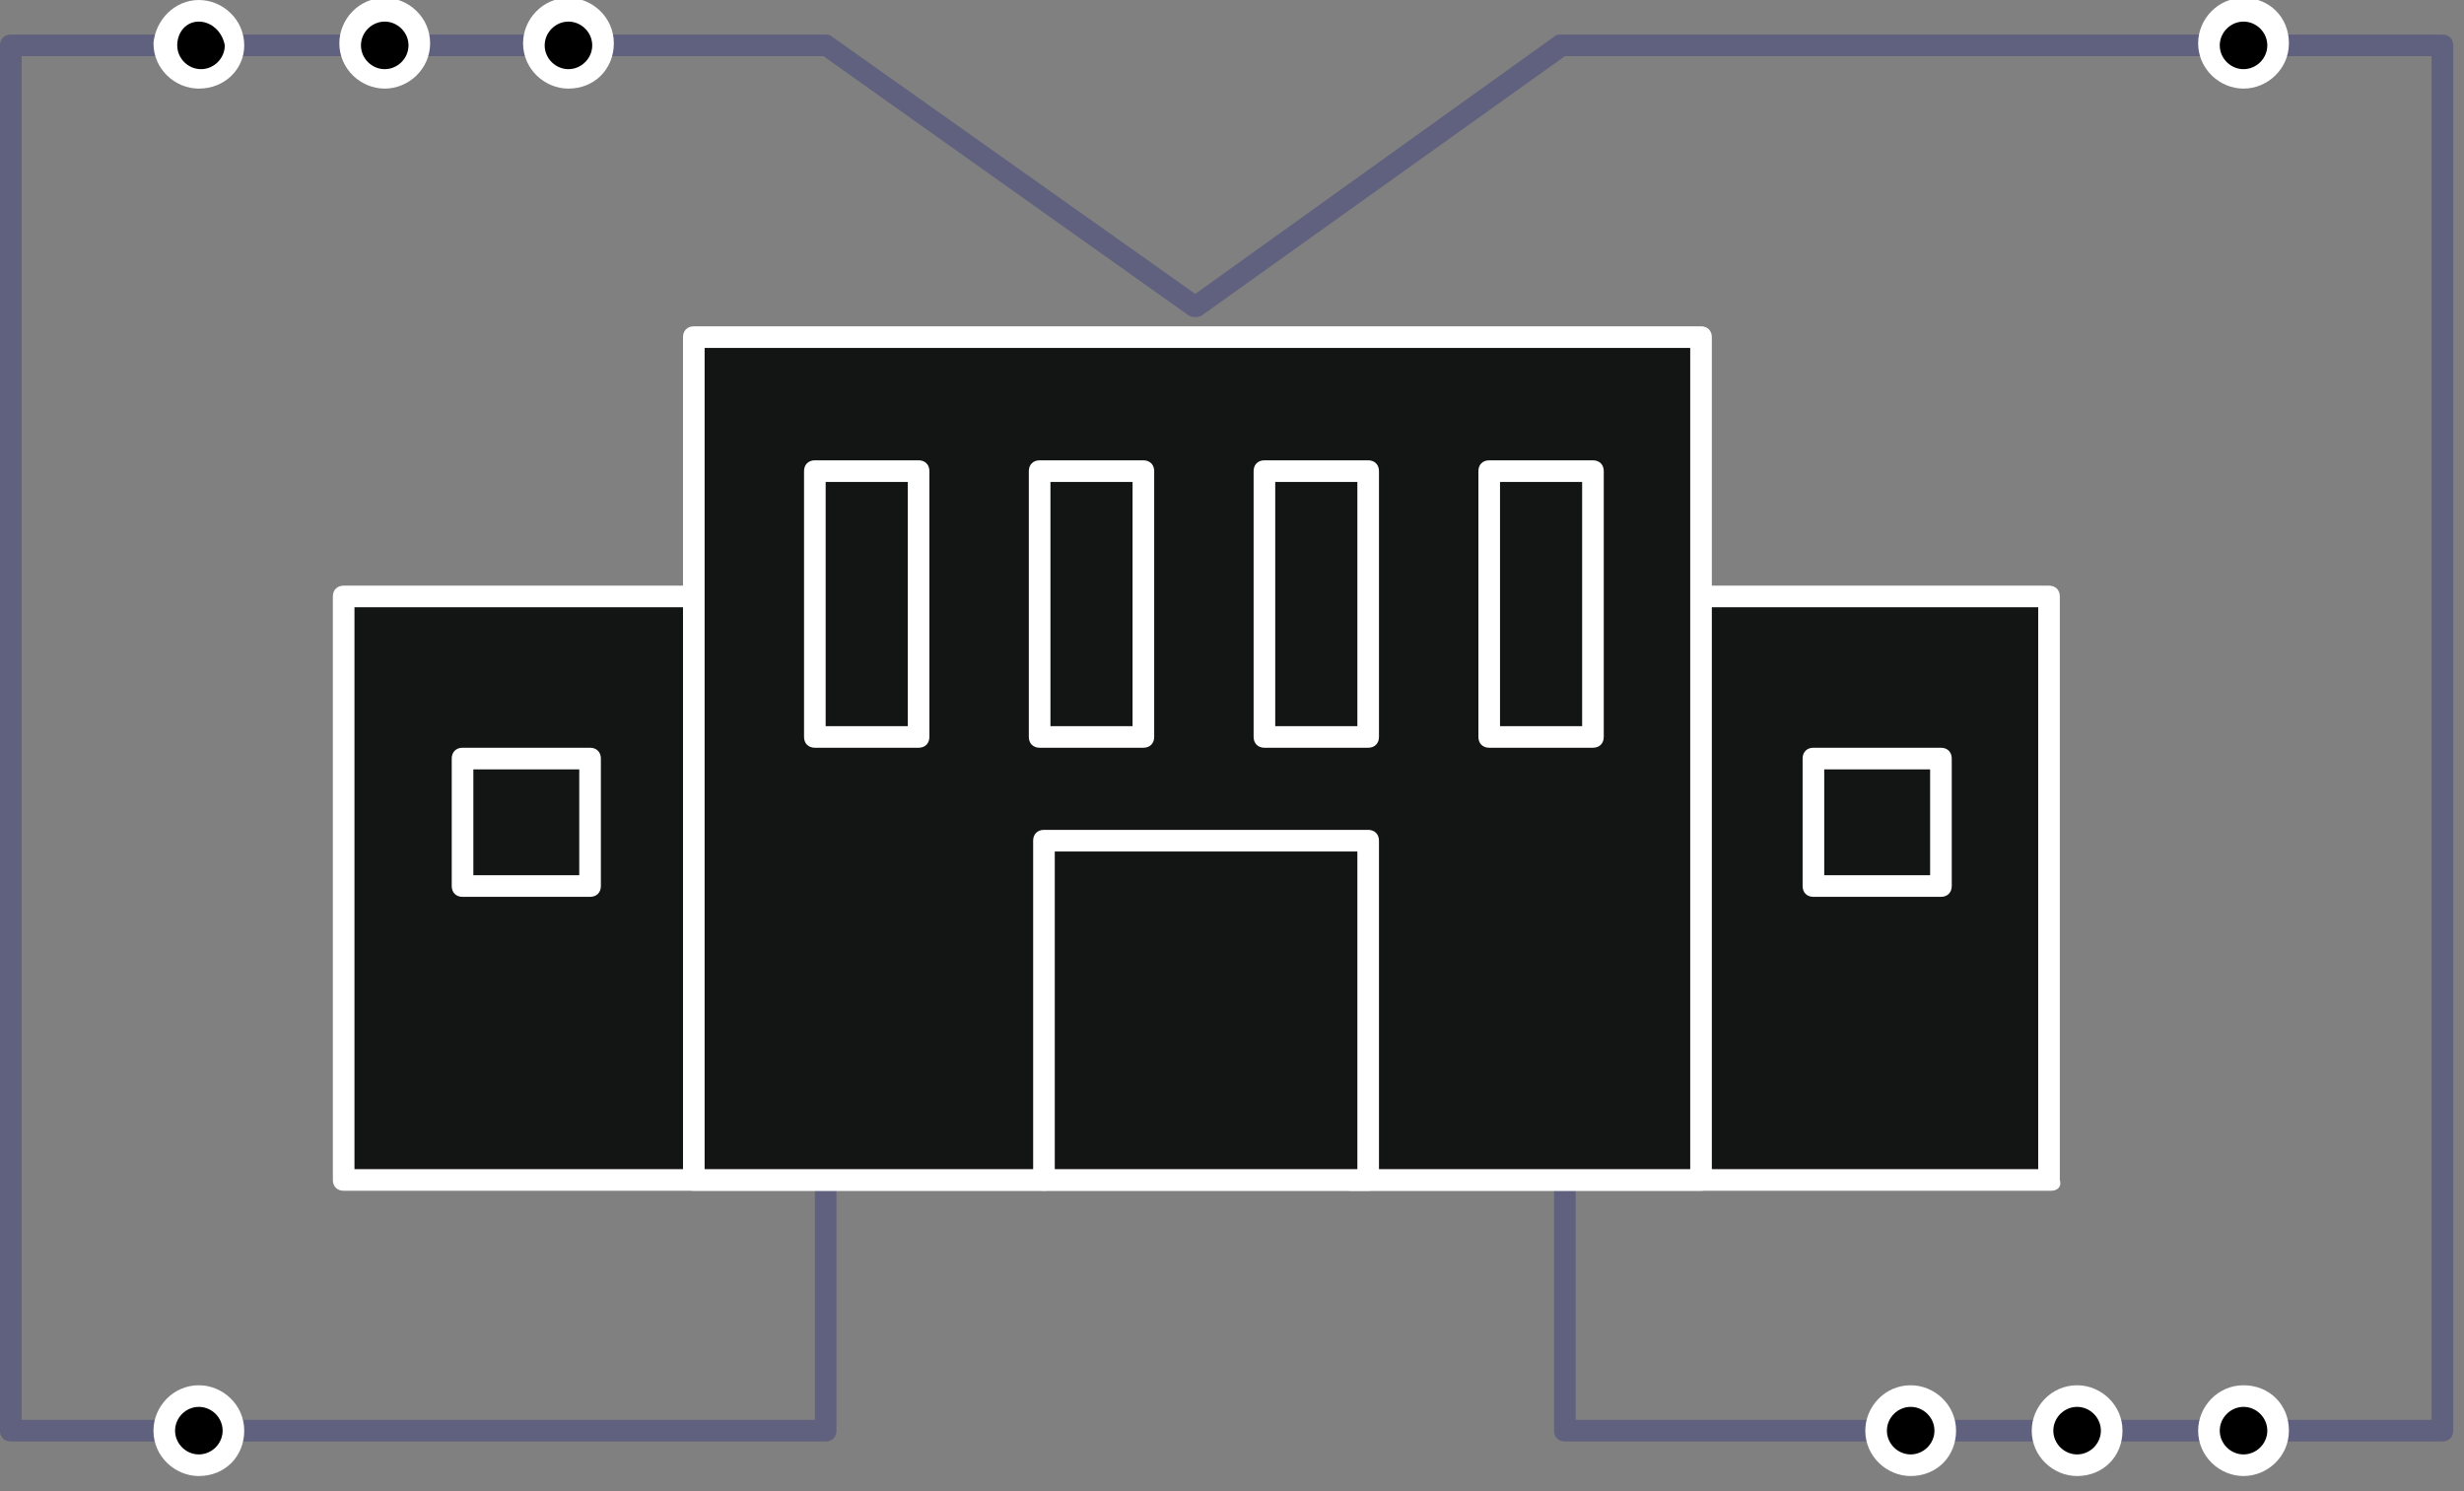 <svg width="114" height="69" viewBox="0 0 114 69" fill="none" xmlns="http://www.w3.org/2000/svg">
<rect x="0" y="0" width="114" height="69" fill="#808080" stroke="none"/>
<g clip-path="url(#clip0_91_3492)">
<path d="M113 66.7H72.4C72.1 66.7 71.9 66.5 71.9 66.2V54.5H72.9V65.7H112.5V2.6H72.4L55.6 14.6C55.4 14.7 55.2 14.7 55 14.6L38.1 2.6H1V65.7H37.7V54.5H38.7V66.2C38.7 66.5 38.5 66.7 38.2 66.7H0.5C0.2 66.7 0 66.5 0 66.2V2.1C0 1.8 0.2 1.6 0.5 1.6H38.2C38.3 1.6 38.4 1.6 38.5 1.7L55.3 13.6L71.9 1.7C72 1.6 72.1 1.6 72.2 1.6H113C113.3 1.6 113.5 1.8 113.5 2.1V66.2C113.5 66.5 113.3 66.7 113 66.7Z" fill="#60607F"/>
<path d="M9.2 3.7C10.084 3.7 10.8 2.984 10.8 2.1C10.8 1.216 10.084 0.5 9.2 0.5C8.316 0.5 7.6 1.216 7.6 2.1C7.6 2.984 8.316 3.7 9.2 3.7Z" fill="black"/>
<path d="M9.2 4.1C8.1 4.1 7.1 3.2 7.1 2C7.2 0.9 8.1 0 9.2 0C10.3 0 11.3 0.9 11.3 2.1C11.3 3.2 10.4 4.1 9.2 4.1ZM9.2 1C8.6 1 8.2 1.5 8.2 2.1C8.2 2.7 8.7 3.2 9.3 3.2C9.9 3.2 10.4 2.7 10.4 2.1C10.3 1.5 9.8 1 9.2 1Z" fill="white"/>
<path d="M17.8 3.7C18.684 3.7 19.4 2.984 19.4 2.1C19.4 1.216 18.684 0.5 17.8 0.5C16.916 0.5 16.2 1.216 16.2 2.1C16.2 2.984 16.916 3.7 17.8 3.7Z" fill="black"/>
<path d="M17.8 4.1C16.7 4.1 15.7 3.2 15.7 2C15.7 0.9 16.6 -0.1 17.8 -0.1C18.9 -0.1 19.9 0.8 19.9 2C19.9 3.2 18.9 4.1 17.8 4.1ZM17.8 1C17.2 1 16.7 1.5 16.7 2.1C16.7 2.7 17.2 3.2 17.8 3.2C18.4 3.2 18.9 2.7 18.9 2.1C18.9 1.5 18.4 1 17.8 1Z" fill="white"/>
<path d="M26.3 3.7C27.184 3.7 27.9 2.984 27.9 2.1C27.9 1.216 27.184 0.5 26.3 0.5C25.416 0.5 24.7 1.216 24.7 2.1C24.7 2.984 25.416 3.7 26.3 3.7Z" fill="black"/>
<path d="M26.3 4.1C25.2 4.1 24.2 3.2 24.2 2C24.2 0.9 25.1 -0.1 26.3 -0.1C27.4 -0.1 28.4 0.8 28.4 2C28.4 3.2 27.5 4.1 26.3 4.1ZM26.3 1C25.7 1 25.2 1.5 25.2 2.1C25.2 2.7 25.7 3.2 26.3 3.2C26.9 3.2 27.4 2.7 27.4 2.1C27.4 1.5 26.9 1 26.3 1Z" fill="white"/>
<path d="M103.8 3.7C104.684 3.7 105.4 2.984 105.4 2.1C105.4 1.216 104.684 0.5 103.8 0.5C102.916 0.5 102.2 1.216 102.2 2.1C102.2 2.984 102.916 3.7 103.8 3.7Z" fill="black"/>
<path d="M103.8 4.1C102.7 4.1 101.7 3.2 101.7 2C101.7 0.9 102.6 -0.1 103.8 -0.1C105 -0.1 105.9 0.8 105.9 2C105.9 3.2 104.9 4.1 103.8 4.1ZM103.8 1C103.2 1 102.7 1.5 102.7 2.1C102.7 2.7 103.2 3.2 103.8 3.2C104.4 3.2 104.9 2.7 104.9 2.1C104.9 1.5 104.4 1 103.8 1Z" fill="white"/>
<path d="M9.2 67.8C10.084 67.8 10.8 67.084 10.8 66.2C10.8 65.316 10.084 64.6 9.2 64.6C8.316 64.6 7.6 65.316 7.6 66.2C7.6 67.084 8.316 67.8 9.2 67.8Z" fill="black"/>
<path d="M9.2 68.3C8.1 68.3 7.1 67.4 7.1 66.2C7.1 65.1 8 64.1 9.2 64.1C10.3 64.1 11.3 65 11.3 66.2C11.3 67.4 10.4 68.3 9.2 68.3ZM9.2 65.1C8.6 65.1 8.1 65.6 8.1 66.2C8.1 66.8 8.6 67.3 9.2 67.3C9.8 67.3 10.3 66.8 10.3 66.2C10.3 65.6 9.8 65.1 9.2 65.1Z" fill="white"/>
<path d="M103.8 67.8C104.684 67.8 105.4 67.084 105.4 66.2C105.4 65.316 104.684 64.6 103.8 64.6C102.916 64.6 102.2 65.316 102.2 66.2C102.2 67.084 102.916 67.8 103.8 67.8Z" fill="black"/>
<path d="M103.8 68.3C102.7 68.3 101.7 67.4 101.7 66.2C101.7 65.1 102.6 64.1 103.8 64.1C105 64.1 105.9 65 105.9 66.2C105.9 67.4 104.9 68.3 103.8 68.3ZM103.8 65.1C103.2 65.1 102.7 65.6 102.7 66.2C102.7 66.8 103.2 67.3 103.8 67.3C104.4 67.3 104.9 66.8 104.9 66.2C104.9 65.6 104.4 65.1 103.8 65.1Z" fill="white"/>
<path d="M96.1 67.8C96.984 67.8 97.7 67.084 97.7 66.2C97.7 65.316 96.984 64.6 96.1 64.6C95.216 64.6 94.5 65.316 94.5 66.2C94.5 67.084 95.216 67.8 96.1 67.8Z" fill="black"/>
<path d="M96.1 68.3C95 68.3 94 67.4 94 66.2C94 65.1 94.9 64.1 96.1 64.1C97.2 64.1 98.2 65 98.2 66.2C98.2 67.4 97.3 68.3 96.1 68.3ZM96.1 65.1C95.5 65.1 95 65.6 95 66.2C95 66.8 95.5 67.3 96.1 67.3C96.7 67.3 97.2 66.8 97.2 66.2C97.2 65.6 96.7 65.1 96.1 65.1Z" fill="white"/>
<path d="M88.4 67.8C89.284 67.8 90 67.084 90 66.2C90 65.316 89.284 64.6 88.4 64.6C87.516 64.6 86.8 65.316 86.8 66.2C86.8 67.084 87.516 67.8 88.4 67.8Z" fill="black"/>
<path d="M88.4 68.3C87.3 68.3 86.3 67.4 86.3 66.2C86.3 65.1 87.2 64.1 88.4 64.1C89.5 64.1 90.5 65 90.5 66.2C90.5 67.4 89.6 68.3 88.4 68.3ZM88.4 65.1C87.8 65.1 87.3 65.6 87.3 66.2C87.3 66.8 87.8 67.3 88.4 67.3C89 67.3 89.5 66.8 89.5 66.2C89.5 65.6 89 65.1 88.4 65.1Z" fill="white"/>
<path d="M48.2 27.6H15.9V54.6H48.2V27.6Z" fill="#131515"/>
<path d="M48.3 55.1H15.9C15.6 55.1 15.4 54.9 15.4 54.6V27.6C15.4 27.3 15.6 27.1 15.9 27.1H48.2C48.5 27.1 48.7 27.3 48.7 27.6V54.6C48.8 54.9 48.6 55.1 48.3 55.1ZM16.4 54.1H47.7V28.1H16.4V54.1Z" fill="white"/>
<path d="M94.8 27.6H62.5V54.6H94.8V27.6Z" fill="#131515"/>
<path d="M94.9 55.1H62.5C62.2 55.1 62 54.9 62 54.6V27.6C62 27.3 62.2 27.1 62.5 27.1H94.8C95.1 27.1 95.3 27.3 95.3 27.6V54.6C95.4 54.9 95.2 55.1 94.9 55.1ZM63 54.1H94.3V28.1H63V54.1Z" fill="white"/>
<path d="M78.7 15.7H32.1V54.7H78.7V15.7Z" fill="#131515"/>
<path d="M78.7 55.1H32.1C31.8 55.1 31.6 54.9 31.6 54.6V15.6C31.6 15.3 31.8 15.1 32.1 15.1H78.7C79 15.1 79.2 15.3 79.2 15.6V54.6C79.2 54.9 79 55.1 78.7 55.1ZM32.6 54.1H78.2V16.1H32.6V54.1Z" fill="white"/>
<path d="M42.5 21.8H37.7V34.1H42.5V21.8Z" fill="#131515"/>
<path d="M42.5 34.6H37.7C37.4 34.6 37.2 34.4 37.2 34.1V21.8C37.2 21.5 37.4 21.3 37.7 21.3H42.5C42.8 21.3 43 21.5 43 21.8V34.1C43 34.4 42.8 34.6 42.5 34.6ZM38.2 33.6H42V22.3H38.2V33.6Z" fill="white"/>
<path d="M52.9 21.8H48.1V34.1H52.9V21.8Z" fill="#131515"/>
<path d="M52.9 34.6H48.1C47.8 34.6 47.6 34.4 47.6 34.1V21.8C47.6 21.5 47.8 21.3 48.1 21.3H52.9C53.2 21.3 53.4 21.5 53.4 21.8V34.1C53.4 34.4 53.2 34.6 52.9 34.6ZM48.6 33.6H52.4V22.3H48.6V33.6Z" fill="white"/>
<path d="M63.3 21.8H58.5V34.1H63.3V21.8Z" fill="#131515"/>
<path d="M63.3 34.6H58.5C58.2 34.6 58 34.4 58 34.1V21.8C58 21.5 58.2 21.3 58.5 21.3H63.3C63.6 21.3 63.8 21.5 63.8 21.8V34.1C63.8 34.4 63.6 34.6 63.3 34.6ZM59 33.6H62.8V22.3H59V33.6Z" fill="white"/>
<path d="M73.7 21.8H68.9V34.1H73.7V21.8Z" fill="#131515"/>
<path d="M73.7 34.6H68.9C68.6 34.6 68.4 34.4 68.4 34.1V21.8C68.4 21.5 68.6 21.3 68.9 21.3H73.7C74 21.3 74.2 21.5 74.2 21.8V34.1C74.2 34.4 74 34.6 73.7 34.6ZM69.4 33.6H73.2V22.3H69.4V33.6Z" fill="white"/>
<path d="M63.3 38.9H48.3V54.7H63.3V38.9Z" fill="#131515"/>
<path d="M63.3 55.1H48.3C48 55.1 47.8 54.9 47.8 54.6V38.9C47.8 38.6 48 38.4 48.3 38.4H63.3C63.6 38.4 63.8 38.6 63.8 38.9V54.7C63.8 54.9 63.6 55.1 63.3 55.1ZM48.8 54.1H62.8V39.4H48.8V54.1Z" fill="white"/>
<path d="M27.3 35.2H21.4V41.1H27.3V35.2Z" fill="#131515"/>
<path d="M27.3 41.5H21.4C21.1 41.5 20.9 41.3 20.9 41V35.1C20.9 34.8 21.1 34.6 21.4 34.6H27.3C27.6 34.6 27.8 34.8 27.8 35.1V41C27.8 41.3 27.6 41.5 27.3 41.5ZM21.9 40.5H26.8V35.6H21.9V40.5Z" fill="white"/>
<path d="M89.8 35.2H83.9V41.1H89.8V35.2Z" fill="#131515"/>
<path d="M89.8 41.5H83.9C83.6 41.5 83.4 41.3 83.4 41V35.1C83.4 34.8 83.6 34.6 83.9 34.6H89.8C90.1 34.6 90.3 34.8 90.3 35.1V41C90.3 41.3 90.1 41.5 89.8 41.5ZM84.4 40.5H89.3V35.6H84.4V40.5Z" fill="white"/>
</g>
<defs>
<clipPath id="clip0_91_3492">
<rect width="113.5" height="68.3" fill="white"/>
</clipPath>
</defs>
</svg>
